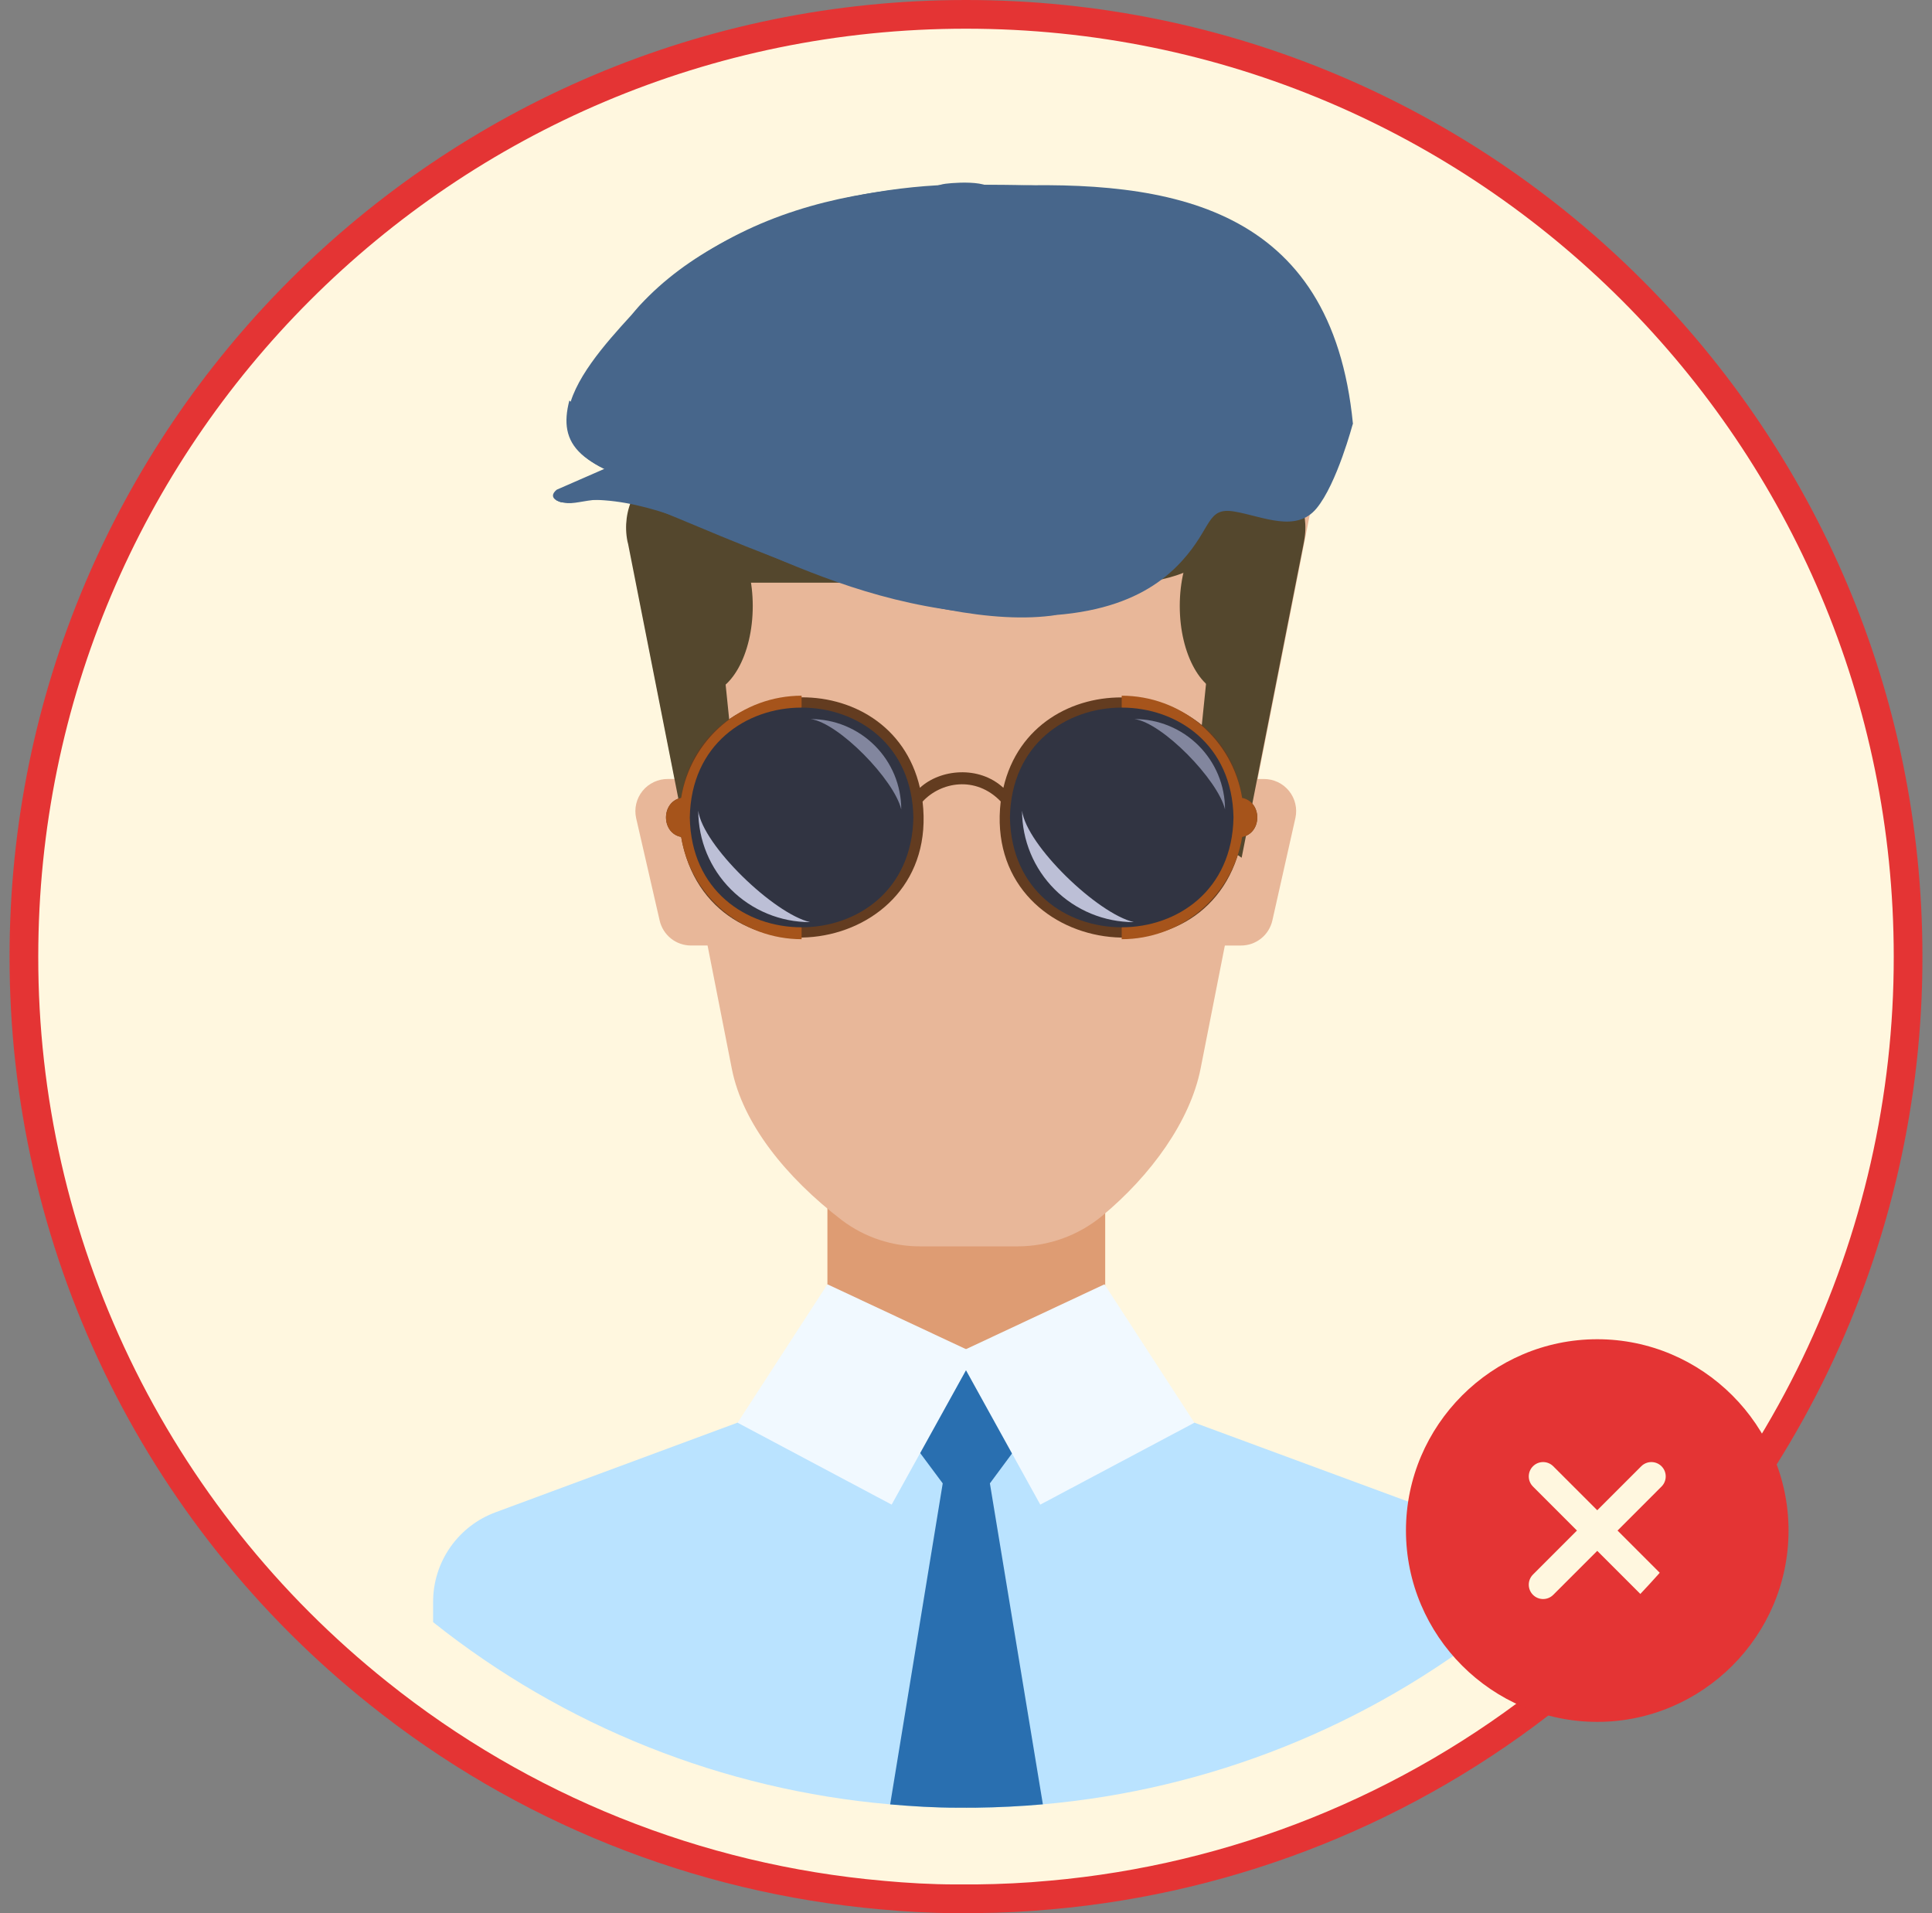 <svg width="101" height="100" viewBox="0 0 101 100" fill="none" xmlns="http://www.w3.org/2000/svg">
<rect x="0" y="0" width="101" height="100" fill="#808080" stroke="none"/>
<g clip-path="url(#clip0_5577_61901)">
<path d="M99.75 49.998V49.999C99.759 57.39 98.099 64.689 94.891 71.353C91.683 78.017 87.011 83.876 81.221 88.496L81.219 88.496C73.696 94.523 64.55 98.195 54.935 99.049L54.931 99.049C53.65 99.169 52.353 99.232 51.04 99.246H49.956C48.661 99.246 47.379 99.17 46.103 99.054L46.1 99.053C36.469 98.204 27.307 94.529 19.771 88.492L19.77 88.491C13.982 83.872 9.312 78.013 6.106 71.349C2.9 64.686 1.24 57.389 1.25 49.999V49.998C1.25 22.799 23.297 0.75 50.498 0.75C77.698 0.75 99.75 22.799 99.75 49.998Z" fill="#FFF7DF" stroke="#E43434" stroke-width="1.5"/>
<path d="M50.011 70.732V94.482C48.833 94.482 47.668 94.41 46.513 94.31C37.788 93.55 29.483 90.238 22.642 84.788V83.732C22.64 82.709 22.953 81.71 23.54 80.87C24.127 80.031 24.958 79.391 25.922 79.039L38.556 74.36L43.264 72.882L50.011 70.732Z" fill="#BAE3FF"/>
<path d="M78.349 83.723V84.788C71.519 90.23 63.23 93.542 54.519 94.31C53.355 94.413 52.176 94.472 50.984 94.487V70.732L57.777 72.877L62.44 74.36L75.073 79.025C76.037 79.379 76.868 80.019 77.454 80.859C78.04 81.7 78.353 82.699 78.349 83.723Z" fill="#BAE3FF"/>
<path d="M57.777 59.895H43.255V74.368H57.777V59.895Z" fill="#DE9C73"/>
<path d="M34.921 40.716H38.56V49.421H36.126C35.744 49.421 35.373 49.292 35.074 49.053C34.776 48.815 34.568 48.483 34.484 48.111L33.255 42.761C33.201 42.514 33.203 42.257 33.261 42.011C33.319 41.765 33.433 41.535 33.593 41.338C33.753 41.141 33.956 40.983 34.185 40.876C34.415 40.768 34.667 40.713 34.921 40.716Z" fill="#E8B799"/>
<path d="M50.498 21.061L33.256 30.455L38.26 55.873C38.824 58.721 41.081 61.537 44.02 63.785C45.207 64.679 46.658 65.157 48.146 65.146H53.196C54.803 65.145 56.36 64.587 57.599 63.568C60.183 61.432 62.226 58.58 62.763 55.86L68.741 25.536L50.498 21.061Z" fill="#E8B799"/>
<path d="M66.079 40.717H62.44V49.422H64.869C65.252 49.423 65.624 49.294 65.924 49.056C66.223 48.818 66.432 48.485 66.516 48.112L67.722 42.748C67.775 42.504 67.772 42.251 67.714 42.007C67.656 41.764 67.544 41.536 67.387 41.342C67.23 41.147 67.03 40.99 66.804 40.882C66.578 40.774 66.33 40.717 66.079 40.717Z" fill="#E8B799"/>
<path d="M32.837 28.438L36.072 44.833L37.477 43.863C37.841 43.614 38.13 43.272 38.315 42.873C38.5 42.474 38.574 42.033 38.528 41.596L36.658 23.296L34.775 24.257C34.05 24.623 33.464 25.216 33.108 25.944C32.751 26.673 32.643 27.497 32.801 28.293L32.837 28.438Z" fill="#54472D"/>
<path d="M68.145 28.438L64.91 44.833L63.5 43.863C63.137 43.613 62.848 43.271 62.663 42.872C62.478 42.474 62.404 42.033 62.449 41.596L64.323 23.296L66.207 24.257C66.929 24.626 67.512 25.219 67.867 25.947C68.221 26.675 68.328 27.498 68.172 28.293L68.145 28.438Z" fill="#54472D"/>
<path d="M39.363 18.637H67.546V21.053C67.546 23.546 66.659 25.938 65.08 27.701C63.501 29.464 61.359 30.455 59.127 30.455H35.727V22.697C35.727 21.62 36.11 20.587 36.792 19.826C37.474 19.064 38.399 18.637 39.363 18.637Z" fill="#54472D"/>
<path d="M36.768 36.278C38.195 36.278 39.352 34.217 39.352 31.675C39.352 29.134 38.195 27.073 36.768 27.073C35.34 27.073 34.184 29.134 34.184 31.675C34.184 34.217 35.34 36.278 36.768 36.278Z" fill="#54472D"/>
<path d="M66.839 31.675C66.839 34.215 65.683 36.278 64.26 36.278C62.836 36.278 61.675 34.215 61.675 31.675C61.675 29.136 62.831 27.073 64.26 27.073C65.688 27.073 66.839 29.132 66.839 31.675Z" fill="#54472D"/>
<path d="M50.543 70.732V94.487H50.034C48.855 94.487 47.691 94.414 46.535 94.314L49.283 77.534L48.109 75.956L47.008 74.478L47.108 74.373L50.011 71.29L50.197 71.091L50.543 70.732Z" fill="#296FB0"/>
<path d="M54.519 94.31C53.355 94.413 52.176 94.472 50.984 94.487H50.529V70.732L50.821 71.045L50.994 71.231L53.937 74.351L54.037 74.455L52.918 75.956L51.749 77.534L54.519 94.31Z" fill="#296FB0"/>
<path d="M38.56 74.364L43.255 67.128L50.984 70.746L46.613 78.645L38.56 74.364Z" fill="#F1F9FF"/>
<path d="M62.44 74.364L57.74 67.128L50.016 70.746L54.383 78.645L62.44 74.364Z" fill="#F1F9FF"/>
<g clip-path="url(#clip1_5577_61901)">
<path d="M64.936 41.706C63.973 34.996 53.972 34.6 52.454 41.178C51.173 39.997 49.149 40.198 48.092 41.178C46.575 34.592 36.571 34.992 35.608 41.703C34.553 41.911 34.554 43.542 35.608 43.745C37.028 51.83 49.197 50.11 48.23 41.9C49.167 40.877 50.998 40.523 52.315 41.89C51.342 50.111 63.52 51.834 64.936 43.748C65.992 43.541 65.992 41.914 64.936 41.706Z" fill="#633C20"/>
<path d="M41.905 36.363C40.39 36.364 38.924 36.902 37.771 37.881C36.617 38.86 35.851 40.215 35.609 41.706C34.553 41.914 34.554 43.545 35.609 43.748C35.851 45.239 36.617 46.594 37.771 47.573C38.924 48.552 40.39 49.09 41.905 49.091V36.363Z" fill="#A6541B"/>
<path d="M58.64 36.363C60.155 36.364 61.62 36.902 62.773 37.881C63.927 38.86 64.693 40.215 64.936 41.706C65.991 41.914 65.99 43.545 64.936 43.748C64.693 45.239 63.927 46.594 62.773 47.573C61.62 48.552 60.155 49.09 58.64 49.091V36.363Z" fill="#A6541B"/>
<path d="M47.749 42.727C47.618 50.383 36.191 50.382 36.061 42.727C36.192 35.071 47.619 35.072 47.749 42.727Z" fill="#313442"/>
<path d="M42.379 37.585C43.001 37.585 43.617 37.707 44.191 37.944C44.766 38.182 45.288 38.529 45.728 38.968C46.168 39.406 46.517 39.926 46.755 40.499C46.992 41.072 47.115 41.686 47.115 42.306C46.748 40.761 43.843 37.774 42.379 37.585Z" fill="#82869E"/>
<path d="M36.504 42.375C36.504 43.92 37.12 45.401 38.216 46.493C39.312 47.585 40.798 48.199 42.348 48.199C40.438 47.748 36.738 44.175 36.504 42.375Z" fill="#BCBFD6"/>
<path d="M52.797 42.727C52.928 50.383 64.354 50.382 64.484 42.727C64.353 35.071 52.927 35.072 52.797 42.727Z" fill="#313442"/>
<path d="M59.306 37.585C59.928 37.585 60.544 37.707 61.118 37.944C61.693 38.182 62.215 38.529 62.655 38.968C63.094 39.406 63.443 39.926 63.681 40.499C63.919 41.072 64.041 41.686 64.041 42.306C63.672 40.761 60.769 37.774 59.306 37.585Z" fill="#82869E"/>
<path d="M53.431 42.375C53.431 43.92 54.047 45.401 55.142 46.493C56.238 47.585 57.725 48.199 59.275 48.199C57.361 47.748 53.664 44.176 53.431 42.375Z" fill="#BCBFD6"/>
</g>
</g>
<g clip-path="url(#clip2_5577_61901)">
<path d="M33.005 16.47C30.243 19.487 26.111 24.225 35.454 25.556C40.563 26.441 53.492 28.902 55.997 28.486C58.502 28.069 64.098 25.47 65.008 25.117C65.917 24.764 70.494 22.838 70.727 22.142C69.612 10.733 61.203 9.381 52.285 9.725C47.047 9.248 37.655 10.844 33.005 16.47Z" fill="#47668B"/>
<g style="mix-blend-mode:multiply">
<path d="M57.57 26.561C58.026 26.018 52.284 24.979 54.341 24.73C56.399 24.481 62.068 21.267 62.068 21.267C62.068 21.267 55.071 23.765 51.146 24.337C46.633 25.046 32.787 23.468 29.764 20.936C29.177 23.192 30.144 24.613 35.454 25.56C40.764 26.321 51.604 28.961 56.743 28.325C56.743 28.324 57.114 27.104 57.57 26.561Z" fill="#47668B"/>
</g>
<path d="M31.804 24.416L29.111 25.593C29.111 25.593 28.531 26.002 29.332 26.256C35.395 25.2 40.714 30.79 50.133 31.948C57.157 32.879 60.188 31.081 61.789 29.321C63.39 27.56 63.071 26.484 64.551 26.741C66.032 26.997 67.756 27.861 68.824 26.574C69.893 25.287 70.721 22.15 70.721 22.15C56.092 28.352 45.895 27.318 31.804 24.416Z" fill="#47668B"/>
<g style="mix-blend-mode:multiply">
<path d="M54.434 27.25C60.812 26.963 66.184 24.903 70.731 22.143C68.885 22.833 53.567 28.49 47.236 26.699C47.232 26.699 51.519 27.285 54.434 27.25Z" fill="#47668B"/>
</g>
<g style="mix-blend-mode:multiply">
<path d="M36.953 26.971C34.49 25.781 31.521 25.217 29.074 26.141C30.207 26.694 30.765 25.551 33.935 26.485C37.183 27.695 48.532 33.198 55.262 32.139C48.411 31.631 37.774 27.349 36.953 26.971Z" fill="#47668B"/>
</g>
<g style="mix-blend-mode:screen">
<path d="M56.949 9.81C48.895 9.422 39.994 9.257 33.285 16.143C33.488 15.967 41.163 8.992 56.949 9.81Z" fill="#47668B"/>
</g>
<path d="M49.283 9.628C49.283 9.628 47.889 9.927 48.195 10.477C48.401 11.202 51.842 10.556 51.942 10.157C52.06 9.29 49.41 9.585 49.283 9.628Z" fill="#47668B"/>
<g style="mix-blend-mode:multiply">
<path d="M48.189 10.182C47.98 11.412 51.158 10.54 51.757 10.339C51.695 10.341 48.43 10.721 48.189 10.182Z" fill="#47668B"/>
</g>
<g style="mix-blend-mode:multiply">
<path d="M48.357 10.916L48.305 10.828C48.447 10.744 48.526 10.702 48.526 10.702L48.574 10.791C48.574 10.791 48.502 10.833 48.357 10.916Z" fill="#47668B"/>
<path d="M46.733 11.972L46.676 11.89C46.817 11.791 46.95 11.699 47.077 11.613L47.133 11.697C47.006 11.783 46.874 11.874 46.733 11.972ZM47.538 11.425L47.483 11.34C47.634 11.242 47.772 11.154 47.894 11.078L47.947 11.164C47.825 11.242 47.689 11.329 47.538 11.425Z" fill="#47668B"/>
<path d="M37.054 22.671L36.964 22.625C37.039 22.48 37.116 22.337 37.192 22.195L37.282 22.242C37.204 22.385 37.129 22.528 37.054 22.671ZM37.517 21.82L37.43 21.77C37.511 21.628 37.592 21.488 37.674 21.349L37.761 21.401C37.678 21.538 37.597 21.677 37.517 21.82ZM38.013 20.986L37.927 20.932C38.013 20.794 38.1 20.657 38.189 20.52L38.273 20.576C38.186 20.71 38.099 20.846 38.013 20.985V20.986ZM38.54 20.171L38.457 20.115C38.548 19.979 38.641 19.845 38.733 19.713L38.815 19.771C38.723 19.902 38.631 20.035 38.54 20.17V20.171ZM39.093 19.376L39.011 19.316C39.107 19.185 39.204 19.055 39.3 18.925L39.381 18.986C39.287 19.113 39.193 19.243 39.098 19.375L39.093 19.376ZM39.677 18.602L39.597 18.54C39.698 18.411 39.799 18.284 39.9 18.158L39.979 18.221C39.884 18.345 39.782 18.471 39.683 18.6L39.677 18.602ZM40.29 17.844L40.212 17.78C40.322 17.654 40.423 17.531 40.528 17.409L40.604 17.475C40.502 17.597 40.397 17.72 40.29 17.844ZM40.925 17.11L40.849 17.043C40.96 16.921 41.071 16.8 41.181 16.682L41.255 16.751C41.146 16.869 41.036 16.988 40.928 17.11H40.925ZM41.588 16.396L41.514 16.326C41.624 16.208 41.735 16.09 41.852 15.976L41.925 16.046C41.811 16.161 41.699 16.28 41.587 16.401L41.588 16.396ZM42.266 15.702L42.195 15.63C42.306 15.514 42.428 15.402 42.543 15.29L42.614 15.363C42.5 15.473 42.381 15.587 42.265 15.702H42.266ZM42.967 15.029L42.897 14.955C43.017 14.844 43.137 14.734 43.255 14.623L43.324 14.698C43.205 14.807 43.086 14.917 42.965 15.029H42.967ZM43.685 14.375L43.616 14.3C43.74 14.19 43.863 14.079 43.984 13.98L44.05 14.057C43.929 14.16 43.806 14.266 43.684 14.375H43.685ZM44.421 13.747L44.356 13.67C44.483 13.559 44.609 13.46 44.732 13.36L44.795 13.439C44.673 13.534 44.547 13.637 44.421 13.747ZM45.174 13.134L45.112 13.055C45.243 12.953 45.371 12.853 45.497 12.756L45.559 12.837C45.433 12.929 45.305 13.027 45.174 13.13V13.134ZM45.948 12.544L45.888 12.463C46.023 12.363 46.153 12.268 46.282 12.176L46.34 12.258C46.211 12.344 46.081 12.44 45.946 12.54L45.948 12.544Z" fill="#47668B"/>
<path d="M36.727 23.331L36.635 23.287C36.672 23.211 36.709 23.135 36.745 23.06L36.836 23.104L36.727 23.331Z" fill="#47668B"/>
</g>
<g style="mix-blend-mode:multiply">
<path d="M57.005 22.527C56.969 22.361 56.932 22.195 56.895 22.035L56.993 22.012C57.031 22.174 57.067 22.344 57.104 22.506L57.005 22.527ZM56.778 21.545C56.737 21.379 56.696 21.213 56.654 21.056L56.751 21.031C56.793 21.191 56.835 21.355 56.876 21.521L56.778 21.545ZM56.523 20.57C56.477 20.405 56.431 20.238 56.384 20.084L56.482 20.057C56.528 20.216 56.575 20.378 56.62 20.542L56.523 20.57ZM56.239 19.608C56.188 19.445 56.137 19.285 56.085 19.128L56.181 19.096C56.233 19.254 56.284 19.414 56.335 19.578L56.239 19.608ZM55.924 18.65C55.868 18.486 55.813 18.326 55.76 18.17L55.854 18.136C55.911 18.292 55.965 18.45 56.024 18.611L55.924 18.65ZM55.577 17.705C55.515 17.545 55.453 17.389 55.39 17.237L55.484 17.198C55.546 17.352 55.609 17.508 55.671 17.668L55.577 17.705ZM55.194 16.771C55.127 16.614 55.058 16.462 54.991 16.311L55.083 16.269C55.151 16.42 55.22 16.574 55.287 16.731L55.194 16.771ZM54.777 15.848C54.703 15.693 54.629 15.542 54.556 15.396L54.646 15.35C54.721 15.497 54.795 15.649 54.867 15.804L54.777 15.848ZM54.324 14.951C54.242 14.8 54.161 14.654 54.079 14.509L54.168 14.459C54.248 14.602 54.33 14.75 54.412 14.901L54.324 14.951ZM53.824 14.079C53.734 13.931 53.646 13.788 53.559 13.651L53.644 13.596C53.732 13.735 53.821 13.878 53.91 14.027L53.824 14.079ZM53.283 13.23C53.189 13.09 53.092 12.952 52.994 12.817L53.077 12.758C53.174 12.893 53.272 13.032 53.367 13.174L53.283 13.23ZM52.695 12.413C52.592 12.279 52.486 12.148 52.381 12.021L52.458 11.955C52.569 12.084 52.67 12.217 52.774 12.352L52.695 12.413ZM52.054 11.639C51.944 11.511 51.824 11.387 51.711 11.272L51.783 11.201C51.894 11.317 52.013 11.442 52.129 11.572L52.054 11.639ZM51.351 10.921C51.112 10.7 50.971 10.6 50.97 10.598L51.029 10.517C51.165 10.62 51.296 10.73 51.42 10.848L51.351 10.921Z" fill="#47668B"/>
</g>
<g style="mix-blend-mode:multiply">
<path d="M69.225 22.491C69.2 22.325 69.171 22.159 69.139 21.995L69.239 21.975C69.271 22.14 69.301 22.307 69.325 22.475L69.225 22.491ZM69.031 21.505C68.99 21.344 68.946 21.18 68.898 21.021L68.995 20.992C69.043 21.154 69.088 21.317 69.128 21.481L69.031 21.505ZM68.742 20.544C68.686 20.388 68.626 20.23 68.562 20.076L68.655 20.038C68.719 20.194 68.78 20.353 68.837 20.511L68.742 20.544ZM68.357 19.617C68.286 19.467 68.21 19.316 68.136 19.169L68.224 19.121C68.304 19.27 68.38 19.423 68.451 19.574L68.357 19.617ZM67.886 18.733C67.802 18.59 67.713 18.446 67.621 18.307L67.705 18.252C67.798 18.392 67.888 18.537 67.974 18.681L67.886 18.733ZM67.334 17.893C67.238 17.76 67.136 17.625 67.032 17.493L67.112 17.431C67.216 17.563 67.318 17.699 67.415 17.834L67.334 17.893ZM66.714 17.106C66.603 16.981 66.493 16.855 66.382 16.732L66.456 16.663C66.567 16.787 66.685 16.914 66.793 17.041L66.714 17.106ZM66.037 16.369C65.919 16.251 65.798 16.134 65.674 16.019L65.743 15.945C65.866 16.056 65.99 16.178 66.108 16.297L66.037 16.369ZM65.299 15.683C65.174 15.572 65.044 15.462 64.914 15.36L64.978 15.281C65.108 15.392 65.24 15.503 65.366 15.607L65.299 15.683ZM64.518 15.049C64.386 14.948 64.25 14.848 64.113 14.751L64.172 14.668C64.308 14.766 64.445 14.867 64.579 14.969L64.518 15.049ZM63.7 14.463C63.563 14.369 63.421 14.278 63.274 14.19L63.328 14.105C63.47 14.194 63.611 14.287 63.75 14.381L63.7 14.463ZM62.852 13.922C62.708 13.836 62.563 13.752 62.418 13.669L62.467 13.581C62.615 13.665 62.76 13.75 62.904 13.836L62.852 13.922ZM61.977 13.425C61.83 13.345 61.682 13.267 61.535 13.19L61.58 13.101C61.727 13.175 61.877 13.253 62.029 13.336L61.977 13.425ZM61.081 12.966C60.928 12.892 60.777 12.82 60.624 12.75L60.667 12.659C60.82 12.728 60.972 12.801 61.124 12.88L61.081 12.966ZM60.165 12.543C60.01 12.475 59.855 12.41 59.702 12.345L59.74 12.252L60.206 12.451L60.165 12.543ZM59.234 12.155C59.075 12.089 58.918 12.033 58.762 11.978L58.798 11.883C58.955 11.943 59.113 12.003 59.271 12.066L59.234 12.155ZM58.291 11.8C58.13 11.743 57.971 11.69 57.814 11.633L57.846 11.538C58.004 11.591 58.163 11.649 58.325 11.705L58.291 11.8ZM57.335 11.475C57.173 11.422 57.012 11.372 56.854 11.324L56.884 11.226C57.043 11.276 57.203 11.326 57.367 11.379L57.335 11.475ZM56.37 11.179L55.885 11.042L55.911 10.944C56.071 10.989 56.233 11.034 56.399 11.083L56.37 11.179ZM55.398 10.912C55.23 10.868 55.066 10.827 54.908 10.789L54.931 10.69L55.423 10.814L55.398 10.912ZM54.416 10.672C54.245 10.633 54.085 10.596 53.924 10.562L53.945 10.463C54.102 10.496 54.267 10.533 54.439 10.574L54.416 10.672ZM51.937 10.209L51.949 10.108C51.949 10.108 52.133 10.132 52.45 10.182L52.434 10.282C52.114 10.23 51.938 10.209 51.937 10.209ZM53.428 10.462C53.247 10.427 53.082 10.395 52.931 10.368L52.949 10.269C53.1 10.296 53.267 10.327 53.447 10.363L53.428 10.462Z" fill="#47668B"/>
</g>
<g style="mix-blend-mode:screen">
<path d="M57.031 31.254C49.674 32.581 41.773 27.483 34.687 25.738C38.478 26.55 42.09 28.011 45.749 29.269C49.351 30.531 53.172 31.822 57.031 31.254Z" fill="#47668B"/>
</g>
<g style="mix-blend-mode:screen">
<path d="M56.782 16.266C57.536 20.333 58.758 21.748 63.191 19.259C64.279 18.568 65.835 18.91 65.206 17.364C64.798 15.77 55.572 10.481 55.033 11.826C54.96 12.682 56.782 16.266 56.782 16.266Z" fill="#47668B"/>
</g>
<g style="mix-blend-mode:screen">
<path d="M39.241 22.644C42.189 22.841 49.193 24.156 52.691 23.333C53.924 22.633 53.913 20.829 53.362 19.443C52.812 18.057 50.947 16.792 50.788 15.959C51.352 7.956 45.328 15.7 43.395 17.303C42.688 17.853 39.496 19.923 39.241 22.644Z" fill="#47668B"/>
</g>
<g style="mix-blend-mode:screen">
<path d="M31.056 20.364C36.802 24.437 36.698 18.781 39.521 15.617C43.814 12.716 39.296 13.332 37.161 14.521C36.163 15.108 31.542 19.267 31.056 20.364Z" fill="#47668B"/>
</g>
</g>
<path fill-rule="evenodd" clip-rule="evenodd" d="M93.5 80C93.5 85.5 89 90 83.5 90C78 90 73.5 85.5 73.5 80C73.5 74.5 78 70 83.5 70C89 70 93.5 74.5 93.5 80ZM86.86 76.64C87.153 76.933 87.153 77.407 86.86 77.7L84.561 80L86.86 82.3C87.153 82.593 87.153 83.067 86.86 83.36C86.567 83.653 86.093 83.653 85.8 83.36L83.5 81.061L81.2 83.36C80.907 83.653 80.433 83.653 80.14 83.36C79.847 83.067 79.847 82.593 80.14 82.3L82.439 80L80.14 77.7C79.847 77.407 79.847 76.933 80.14 76.64C80.433 76.347 80.907 76.347 81.2 76.64L83.5 78.939L85.8 76.64C86.093 76.347 86.567 76.347 86.86 76.64Z" fill="#E43434"/>
<defs>
<clipPath id="clip0_5577_61901">
<rect width="100" height="100" fill="white" transform="translate(0.5)"/>
</clipPath>
<clipPath id="clip1_5577_61901">
<rect width="30.909" height="12.727" fill="white" transform="translate(34.818 36.363)"/>
</clipPath>
<clipPath id="clip2_5577_61901">
<rect width="41.818" height="22.727" fill="white" transform="translate(28.909 9.545)"/>
</clipPath>
</defs>
</svg>

